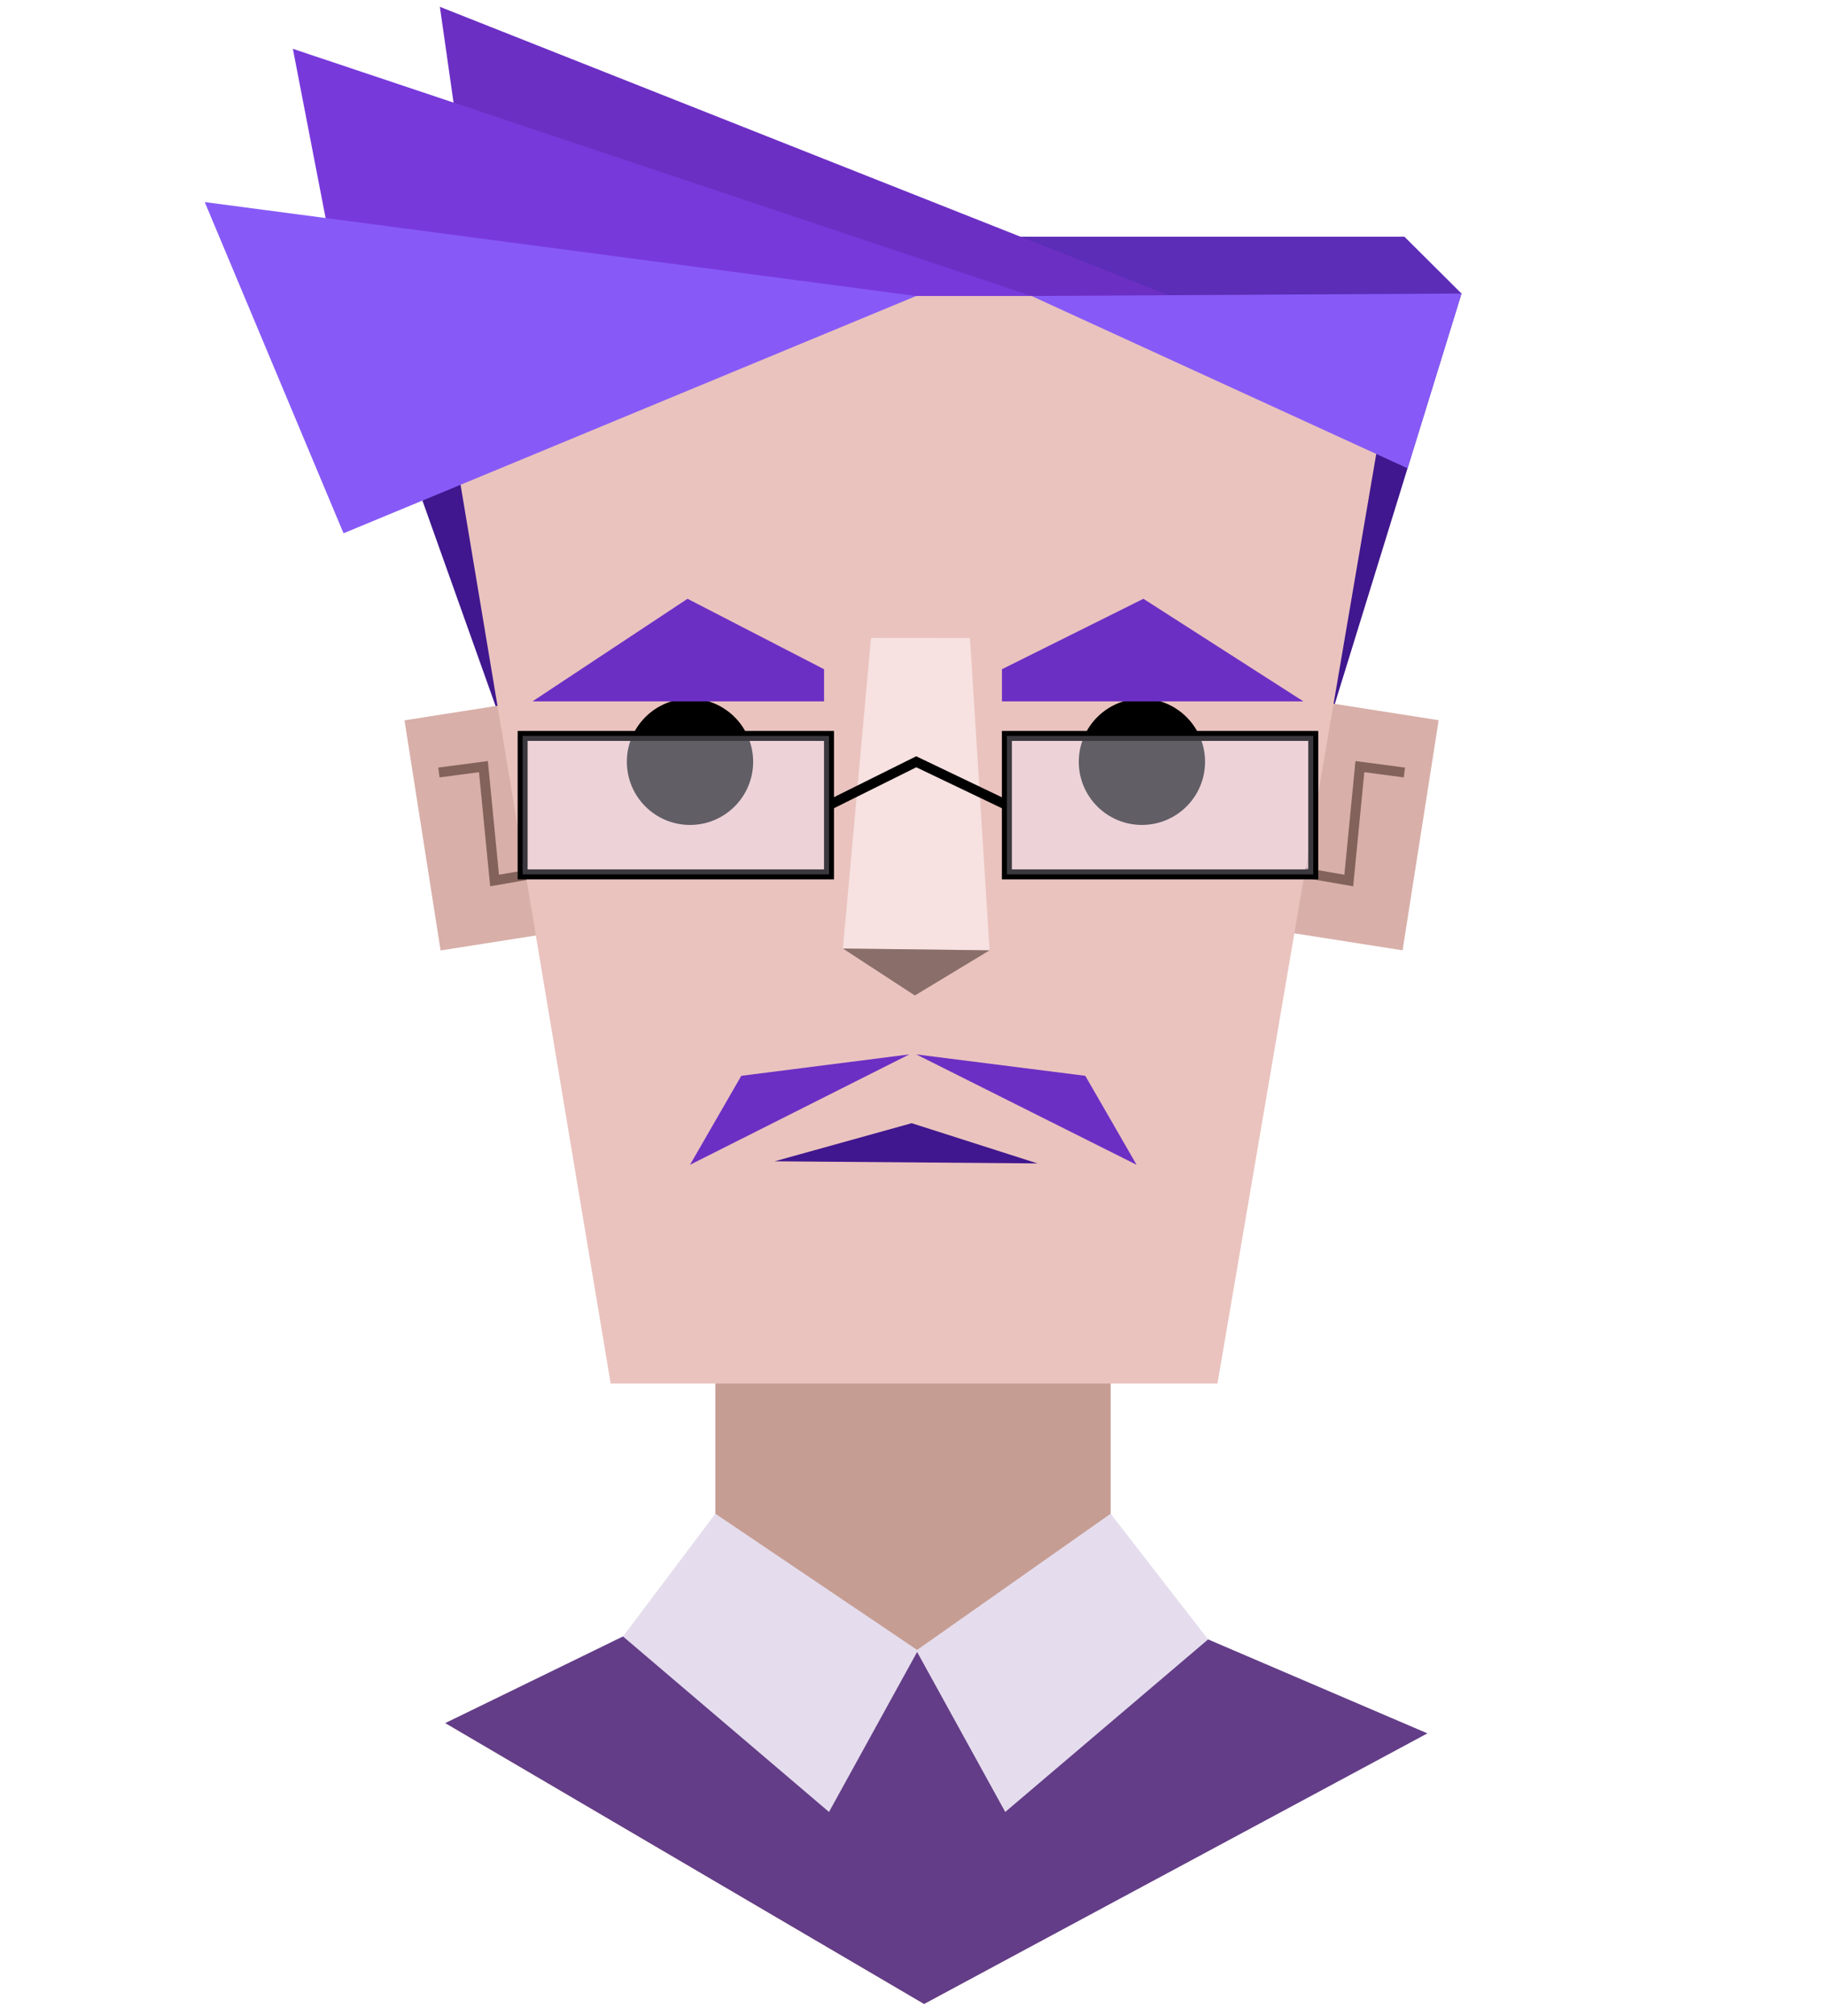 <?xml version="1.0" encoding="utf-8"?>
<!-- Generator: Adobe Illustrator 16.0.0, SVG Export Plug-In . SVG Version: 6.00 Build 0)  -->
<!DOCTYPE svg PUBLIC "-//W3C//DTD SVG 1.1//EN" "http://www.w3.org/Graphics/SVG/1.1/DTD/svg11.dtd">
<svg version="1.1" id="Layer_1" xmlns="http://www.w3.org/2000/svg" xmlns:xlink="http://www.w3.org/1999/xlink" x="0px" y="0px"
	 width="184.77px" height="203.88px" viewBox="0 0 184.77 203.88" enable-background="new 0 0 184.77 203.88" xml:space="preserve">
<g>
	<polygon fill="#40178E" points="52.385,77.69 37.51,35.94 37.385,35.94 33.062,22.902 141.99,29.471 147.885,29.69 132.885,78.263 
			"/>
	<polygon fill="#5C2DB7" points="141.416,32.737 147.885,29.69 142.109,23.94 101.885,23.94 96.874,29.357 122.385,41.315 	"/>
	<polygon fill="#6C2FC4" points="118.26,29.877 49.26,33.94 44.51,0.69 	"/>
	<polygon fill="#7839DB" points="104.385,29.94 35.563,35.574 29.635,4.94 	"/>
	<polygon fill="#C69D93" points="72.385,127.863 72.385,161.121 45.062,174.286 93.507,202.693 144.125,175.325 112.385,161.813 
		112.385,129.249 	"/>
	
		<rect x="131.37" y="71.741" transform="matrix(-0.988 -0.155 0.155 -0.988 260.599 187.363)" fill="#D8AFA9" width="12.471" height="23.557"/>
	<polyline fill="none" stroke="#82625B" stroke-miterlimit="10" points="131.138,88.136 136.48,89.061 137.605,77.542 
		142.109,78.135 	"/>
	
		<rect x="42.682" y="71.741" transform="matrix(0.988 -0.155 0.155 0.988 -12.358 8.595)" fill="#D8AFA9" width="12.471" height="23.557"/>
	<polyline fill="none" stroke="#82625B" stroke-miterlimit="10" points="55.386,88.136 50.044,89.061 48.918,77.542 44.414,78.135 	
		"/>
	<polygon fill="#EAC3BE" points="123.193,139.94 61.793,139.94 43.414,29.94 141.99,29.94 	"/>
	<polygon fill="#F7E1E1" points="100.135,96.122 85.291,95.94 88.135,64.523 98.151,64.532 	"/>
	<polyline fill="#896E69" points="100.135,96.122 92.572,100.69 85.291,95.94 	"/>
	<circle stroke="#000000" stroke-miterlimit="10" cx="69.82" cy="77.051" r="5.89"/>
	<circle stroke="#000000" stroke-miterlimit="10" cx="115.549" cy="77.051" r="5.889"/>
	<polygon fill="#40178E" points="78.384,117.462 92.25,113.608 104.98,117.676 	"/>
	<polygon fill="#6C2FC4" points="83.385,70.94 53.885,70.94 53.885,70.94 69.57,60.565 83.385,67.69 	"/>
	<polygon fill="#6C2FC4" points="101.385,70.94 131.885,70.94 131.885,70.94 115.699,60.565 101.385,67.69 	"/>
	<polygon fill="#6C2FC4" points="92.01,106.649 75.01,108.815 69.82,117.815 	"/>
	<polygon fill="#6C2FC4" points="92.713,106.649 109.82,108.815 115.01,117.815 	"/>
	<rect x="52.885" y="74.44" fill="none" stroke="#000000" stroke-miterlimit="10" width="31" height="14"/>
	<rect x="101.885" y="74.44" fill="none" stroke="#000000" stroke-miterlimit="10" width="31" height="14"/>
	<polyline fill="none" stroke="#000000" stroke-miterlimit="10" points="83.885,81.44 92.713,77.052 101.885,81.44 	"/>
	<polygon fill="#633D87" points="72.947,160.69 92.885,166.941 112.885,161.813 144.438,175.325 93.507,202.693 45.062,174.286 	"/>
	<polygon fill="#E5DDED" points="63.039,165.521 72.385,153.107 92.885,166.941 83.885,183.274 	"/>
	<polygon fill="#E5DDED" points="122.246,165.822 112.385,153.107 92.719,166.941 101.719,183.274 	"/>
	<polygon fill="#875AF7" points="92.702,29.94 34.76,53.94 20.718,20.44 	"/>
	<polygon fill="#875AF7" points="104.385,29.94 142.426,47.366 147.885,29.69 	"/>
	<rect x="52.885" y="74.44" opacity="0.4" fill="#F4ECFF" stroke="#000000" stroke-miterlimit="10" width="31" height="14"/>
	<rect x="101.885" y="74.44" opacity="0.4" fill="#F4ECFF" stroke="#000000" stroke-miterlimit="10" width="31" height="14"/>
</g>
</svg>
